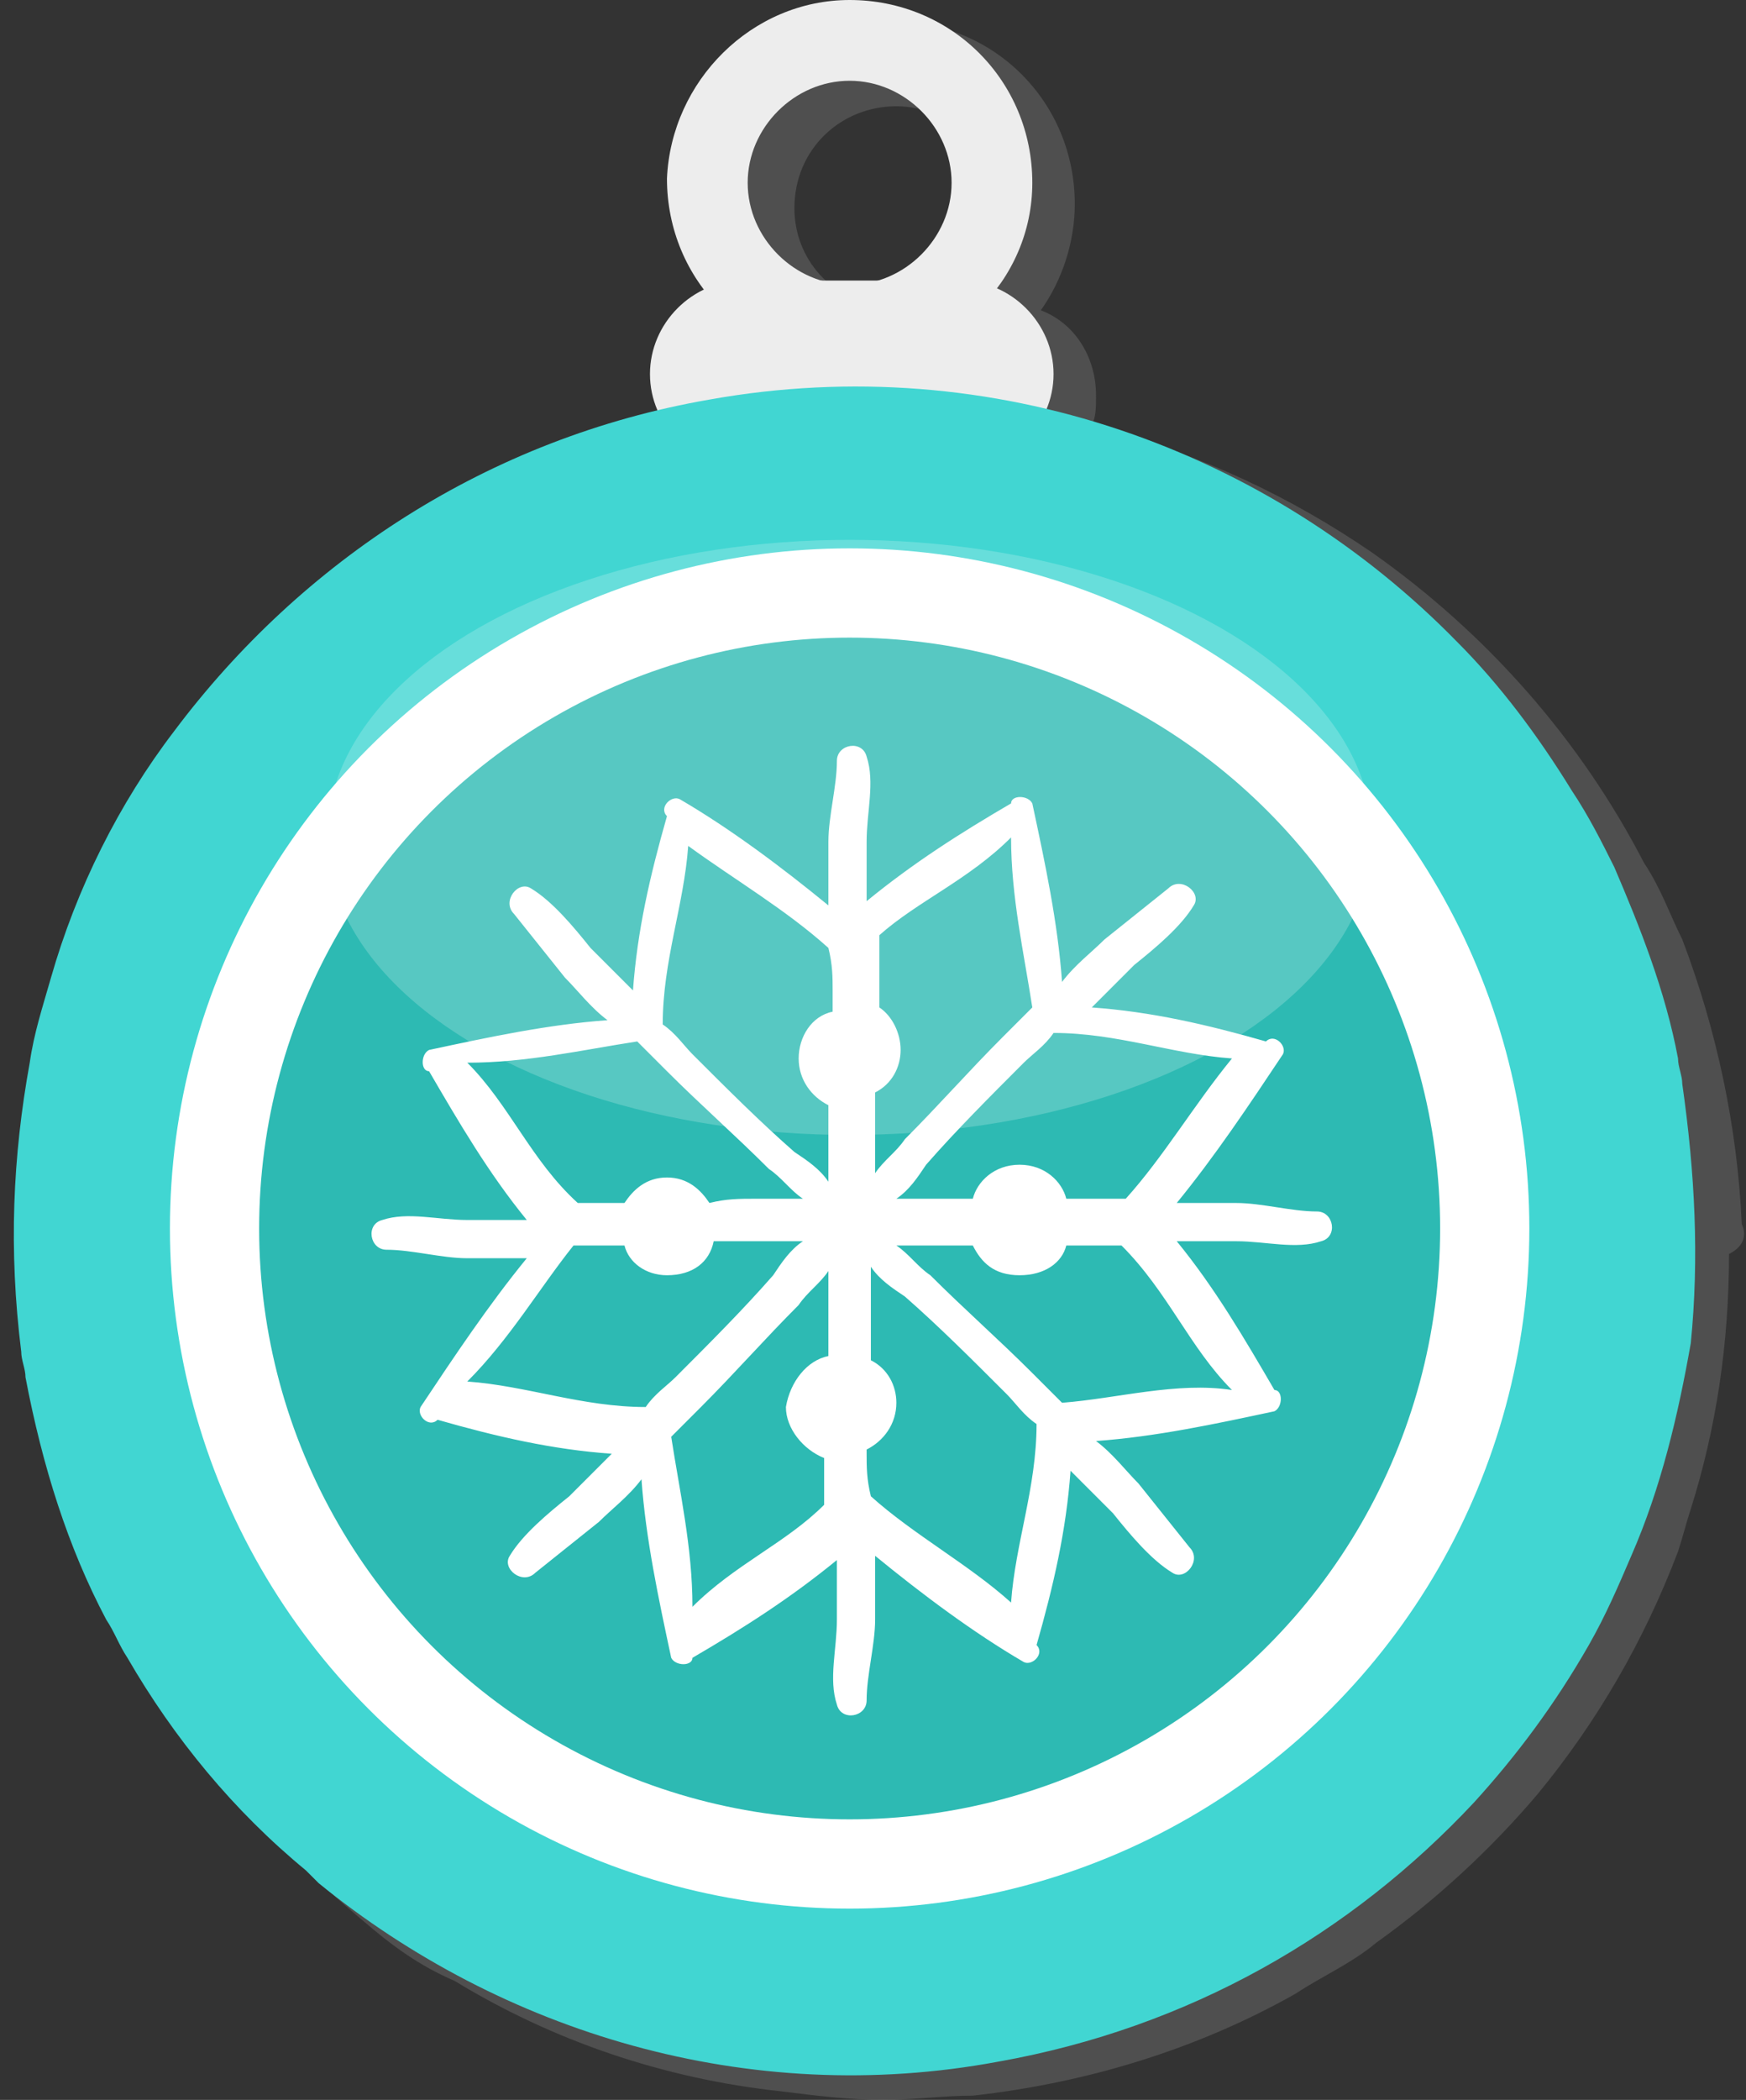 <svg xmlns="http://www.w3.org/2000/svg" viewBox="0 0 41.1 49.4"><rect x="0" y="0" width="41.1" height="49.4" fill="#333333" stroke="none"/><path d="M41 28.8c-.1-2.3-.6-4.6-1.4-6.7-.3-.6-.5-1.2-.9-1.8-1.5-2.9-3.7-5.4-6.4-7.3-1.9-1.3-4-2.3-6.3-2.9-.1 0-.2 0-.3-.1.1-.2.1-.4.1-.7 0-.9-.5-1.7-1.3-2 .5-.7.8-1.6.8-2.5 0-2.4-1.9-4.3-4.3-4.3s-4.3 1.9-4.3 4.3c0 .9.3 1.8.8 2.5-.8.3-1.3 1.1-1.3 2 0 .2 0 .5.1.7-.2.1-.4.1-.6.1-1.8.5-3.5 1.2-5.1 2.2-3.3 2-6 4.9-7.7 8.5-.2.4-.4.8-.6 1.3-.8 2.1-1.3 4.3-1.4 6.7v.7c0 2.1.3 4.1.9 6 .1.5.3.9.5 1.3.8 1.9 1.8 3.7 3.1 5.3 1 1.2 2.2 2.3 3.4 3.3.6.5 1.2.9 1.9 1.2 2.3 1.4 4.9 2.3 7.7 2.6.8.1 1.6.2 2.4.2.7 0 1.4-.1 2.1-.1 2.7-.3 5.3-1.1 7.6-2.4.6-.4 1.3-.7 1.9-1.2 1.4-1 2.7-2.2 3.8-3.5 1.4-1.7 2.5-3.6 3.3-5.7.1-.3.2-.7.3-1 .6-1.9.9-3.9.9-6 .4-.2.4-.5.3-.7zM21.1 2.5c1.3 0 2.4 1.1 2.4 2.4 0 1.2-.9 2.2-2.1 2.3h-.6c-1.2-.1-2.1-1.1-2.1-2.3 0-1.4 1.1-2.4 2.4-2.4z" opacity=".4" fill="#7A7A7A"/><g fill="#EDEDED"><path d="M22.6 11h-5.1c-1.2 0-2.2-1-2.2-2.2 0-1.2 1-2.2 2.2-2.2h5.1c1.2 0 2.2 1 2.2 2.2 0 1.2-1 2.2-2.2 2.2z"/><path d="M20 8.5c-2.4 0-4.3-1.9-4.3-4.3.1-2.3 2-4.2 4.3-4.2 2.4 0 4.3 1.9 4.3 4.3 0 2.3-1.9 4.2-4.3 4.2zm0-6.6c-1.3 0-2.4 1.1-2.4 2.4 0 1.3 1.1 2.4 2.4 2.4 1.3 0 2.4-1.1 2.4-2.4 0-1.3-1.1-2.4-2.4-2.4z"/></g><path d="M39.6 25.5c0-.2-.1-.4-.1-.6-.3-1.6-.9-3.1-1.5-4.5-.3-.6-.6-1.2-1-1.8-.8-1.3-1.7-2.5-2.7-3.5-4.4-4.5-10.9-6.9-17.6-5.7-5.2.9-9.6 3.8-12.6 7.8-1.3 1.7-2.3 3.7-2.9 5.8-.2.7-.4 1.3-.5 2-.4 2.2-.5 4.4-.2 6.8 0 .2.1.4.1.6.4 2.1 1 4 1.9 5.7.2.3.3.6.5.9 1.1 1.9 2.5 3.6 4.2 5l.3.3c4.3 3.5 10.1 5.3 16 4.2 4.5-.8 8.3-3 11.2-6.1 1-1.1 1.9-2.3 2.7-3.7.4-.7.7-1.4 1-2.1.7-1.6 1.1-3.3 1.4-5 .2-2 .1-4-.2-6.1z" fill="#41D6D2"/><circle cx="20" cy="28.9" r="16" fill="#FFF"/><circle cx="20" cy="28.9" r="13.9" fill="#2DBAB3"/><path d="M31 28.5c-.6 0-1.3-.2-1.9-.2h-1.4c.9-1.1 1.7-2.3 2.5-3.5.1-.2-.2-.5-.4-.3-1.4-.4-2.7-.7-4.1-.8l1-1c.5-.4 1.1-.9 1.4-1.4.2-.3-.3-.7-.6-.4L26 22.1c-.3.3-.7.6-1 1-.1-1.4-.4-2.8-.7-4.2-.1-.2-.5-.2-.5 0-1.2.7-2.3 1.4-3.4 2.3v-1.4c0-.7.2-1.4 0-2-.1-.4-.7-.3-.7.1 0 .6-.2 1.3-.2 1.9v1.5c-1.1-.9-2.3-1.8-3.5-2.5-.2-.1-.5.2-.3.4-.4 1.4-.7 2.7-.8 4.1l-1-1c-.4-.5-.9-1.1-1.4-1.4-.3-.2-.7.3-.4.6l1.2 1.5c.3.3.6.7 1 1-1.4.1-2.8.4-4.2.7-.2.1-.2.5 0 .5.7 1.2 1.4 2.4 2.3 3.5H11c-.7 0-1.4-.2-2 0-.4.1-.3.7.1.7.6 0 1.3.2 1.9.2h1.4c-.9 1.1-1.7 2.3-2.5 3.5-.1.2.2.5.4.3 1.4.4 2.7.7 4.1.8l-1 1c-.5.4-1.1.9-1.4 1.4-.2.3.3.7.6.4l1.5-1.2c.3-.3.7-.6 1-1 .1 1.4.4 2.8.7 4.2.1.2.5.2.5 0 1.2-.7 2.3-1.4 3.4-2.3v1.4c0 .7-.2 1.4 0 2 .1.4.7.3.7-.1 0-.6.2-1.3.2-1.9v-1.5c1.1.9 2.3 1.8 3.5 2.5.2.1.5-.2.3-.4.4-1.4.7-2.7.8-4.1l1 1c.4.5.9 1.1 1.4 1.4.3.2.7-.3.4-.6l-1.2-1.5c-.3-.3-.6-.7-1-1 1.4-.1 2.8-.4 4.2-.7.2-.1.2-.5 0-.5-.7-1.2-1.4-2.4-2.3-3.5h1.4c.7 0 1.4.2 2 0 .4-.1.3-.7-.1-.7zm-4.5-.3h-1.4c-.1-.4-.5-.8-1.1-.8-.6 0-1 .4-1.1.8h-1.8c.3-.2.5-.5.7-.8.7-.8 1.5-1.6 2.3-2.4.2-.2.5-.4.7-.7 1.5 0 2.8.5 4.2.6-.9 1.1-1.6 2.3-2.5 3.3zm-2.7-8.5c0 1.4.3 2.7.5 4l-.7.7c-.8.8-1.5 1.6-2.3 2.4-.2.3-.5.5-.7.8v-1.1-.8c.4-.2.6-.6.6-1s-.2-.8-.5-1v-.6V22c.9-.8 2.1-1.3 3.1-2.3zm-4.3 2.6c.1 0 .1 0 0 0 .1.4.1.7.1 1v.5c-.5.1-.8.6-.8 1.1 0 .5.3.9.7 1.1v1.8c-.2-.3-.5-.5-.8-.7-.8-.7-1.6-1.5-2.4-2.3-.2-.2-.4-.5-.7-.7 0-1.5.5-2.8.6-4.2 1.1.8 2.3 1.5 3.3 2.4zM15 24.5l.7.7c.8.8 1.6 1.5 2.4 2.3.3.2.5.5.8.7h-1.1c-.4 0-.7 0-1.1.1-.2-.3-.5-.6-1-.6s-.8.3-1 .6h-1.1C12.5 27.3 12 26 11 25c1.4 0 2.7-.3 4-.5zm-1.5 4.8h1.2c.1.4.5.7 1 .7.6 0 1-.3 1.1-.8h2.1c-.3.2-.5.5-.7.8-.7.8-1.5 1.6-2.3 2.4-.2.2-.5.4-.7.7-1.5 0-2.8-.5-4.2-.6 1-1 1.7-2.2 2.5-3.2zm2.8 8.5c0-1.4-.3-2.7-.5-4l.7-.7c.8-.8 1.5-1.6 2.3-2.4.2-.3.5-.5.7-.8v2c-.5.1-.9.6-1 1.2 0 .5.4 1 .9 1.2v1.1c-.9.9-2.1 1.4-3.1 2.4zm4.2-2.6c-.1-.4-.1-.7-.1-1v-.1c.4-.2.7-.6.7-1.1 0-.4-.2-.8-.6-1v-1.1-1.1c.2.3.5.5.8.7.8.7 1.6 1.5 2.4 2.3.2.2.4.5.7.7 0 1.5-.5 2.8-.6 4.2-1-.9-2.3-1.6-3.3-2.5zM25 33l-.7-.7c-.8-.8-1.6-1.5-2.4-2.3-.3-.2-.5-.5-.8-.7h1.8c.2.4.5.7 1.1.7.6 0 1-.3 1.1-.7h1.3c1.1 1.1 1.6 2.4 2.6 3.4-1.3-.2-2.7.2-4 .3z" fill="#FFF"/><ellipse cx="20" cy="19.7" rx="12.3" ry="7" opacity=".2" fill="#FFF"/></svg>